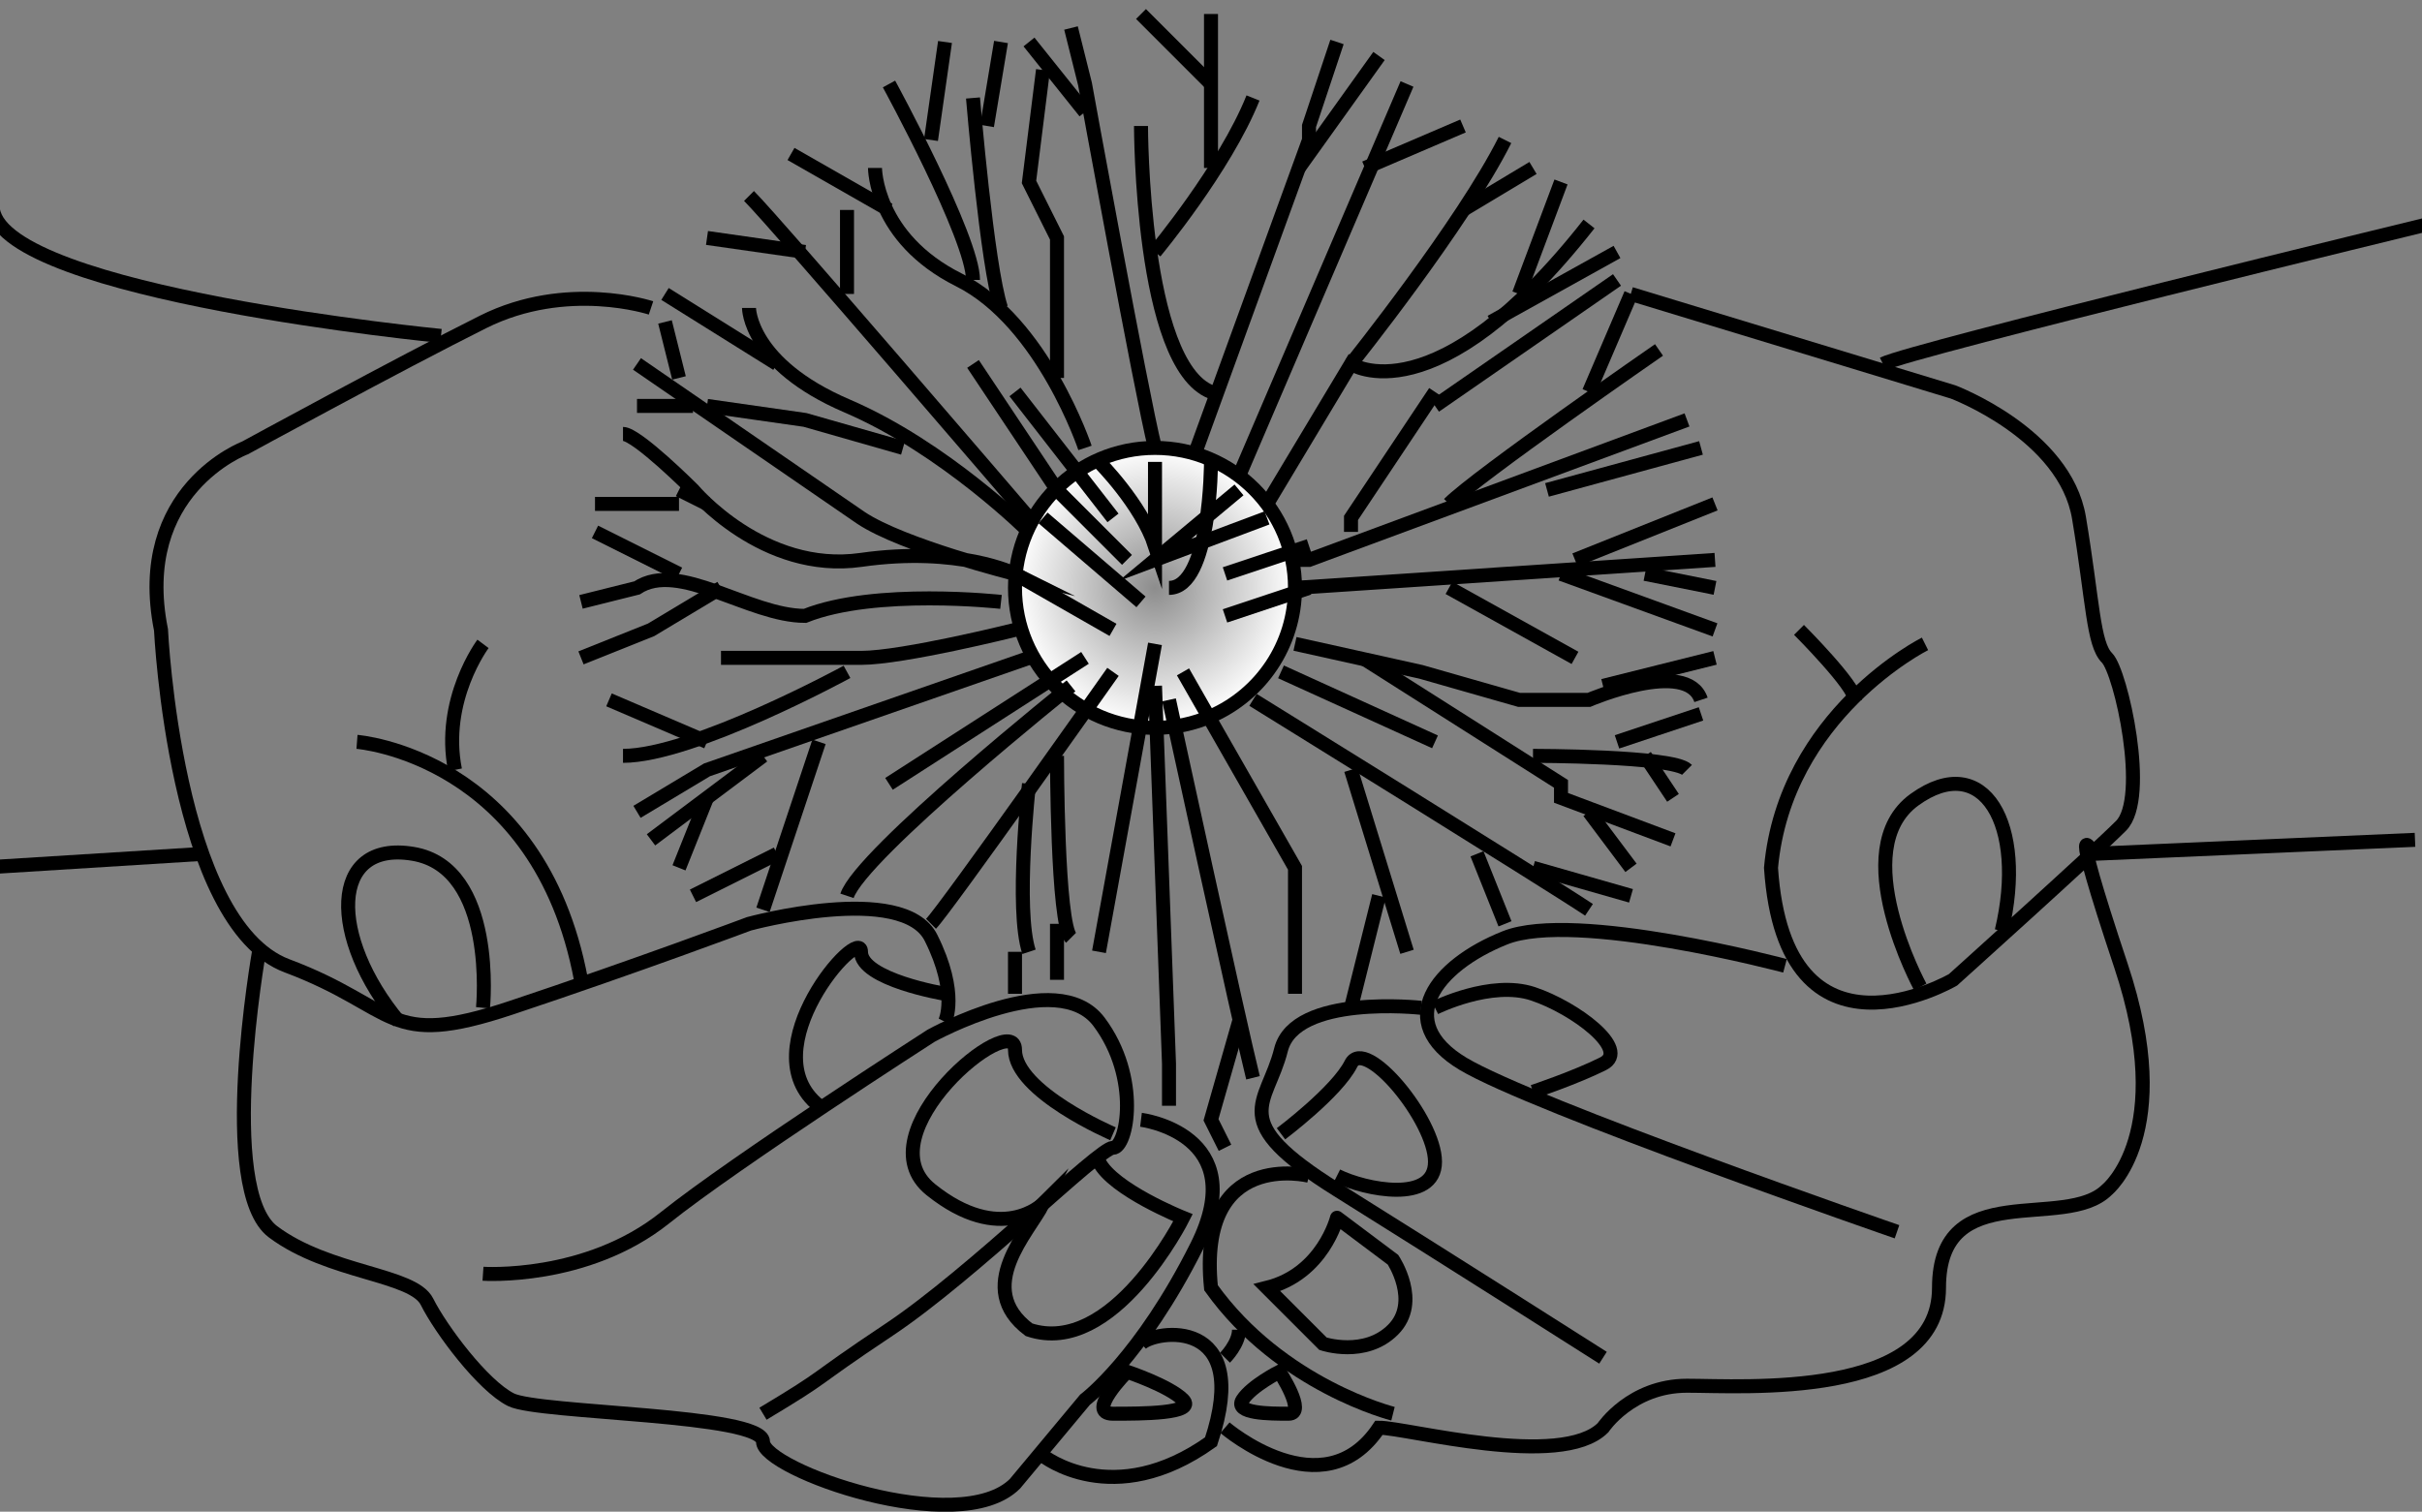 <?xml version="1.0" encoding="utf-8"?>
<!-- Generator: Adobe Illustrator 16.2.0, SVG Export Plug-In . SVG Version: 6.00 Build 0)  -->
<!DOCTYPE svg PUBLIC "-//W3C//DTD SVG 1.1//EN" "http://www.w3.org/Graphics/SVG/1.1/DTD/svg11.dtd">
<svg version="1.1" id="Layer_1" xmlns="http://www.w3.org/2000/svg" xmlns:xlink="http://www.w3.org/1999/xlink" x="0px" y="0px"
	 width="173px" height="108px" viewBox="0 0 173 108" enable-background="new 0 0 173 108" xml:space="preserve">
<rect x="0" y="0" width="173" height="108" fill="#808080" stroke="none"/>
<g>
	<radialGradient id="SVGID_2_" cx="82.5" cy="42" r="10" gradientUnits="userSpaceOnUse">
		<stop  offset="0" style="stop-color:#FFFFFF;stop-opacity:0.1"/>
		<stop  offset="1" style="stop-color:#FFFFFF"/>
	</radialGradient>
	<path fill="url(#SVGID_2_)" stroke="#000000" stroke-miterlimit="10" d="M92.5,42c0,4.101-2.468,7.624-5.999,9.167
		C85.276,51.703,83.922,52,82.5,52c-5.523,0-10-4.478-10-10s4.477-10,10-10S92.5,36.478,92.5,42z"/>
	<line fill="none" stroke="#000000" stroke-miterlimit="10" x1="122.5" y1="40" x2="92.5" y2="42"/>
	<path fill="none" stroke="#000000" stroke-miterlimit="10" d="M118.5,25c0,0-13,9-15,11"/>
	<polyline fill="none" stroke="#000000" stroke-miterlimit="10" points="120.5,30 93.5,40 92.5,40 	"/>
	<path fill="none" stroke="#000000" stroke-miterlimit="10" d="M90.5,36l6-10c0,0,6,4,17-10"/>
	<line fill="none" stroke="#000000" stroke-miterlimit="10" x1="88.5" y1="34" x2="100.5" y2="6"/>
	<line fill="none" stroke="#000000" stroke-miterlimit="10" x1="103.5" y1="42" x2="112.5" y2="47"/>
	<line fill="none" stroke="#000000" stroke-miterlimit="10" x1="91.5" y1="48" x2="102.5" y2="53"/>
	<path fill="none" stroke="#000000" stroke-miterlimit="10" d="M92.5,46l5,1.111l4,0.889l7,2h5c0,0,7-3,8,0"/>
	<polyline fill="none" stroke="#000000" stroke-miterlimit="10" points="97.5,47.111 111.5,56.001 111.5,57.001 119.5,60.001 	"/>
	<path fill="none" stroke="#000000" stroke-miterlimit="10" d="M89.5,50c0,0,21,13,24,15"/>
	<line fill="none" stroke="#000000" stroke-miterlimit="10" x1="96.5" y1="55" x2="100.5" y2="68"/>
	<path fill="none" stroke="#000000" stroke-miterlimit="10" d="M46.5,22c0,0-6-2-12,1s-17,9-17,9s-8,3-6,13c0,0,1,21,9,24s7,6,16,3
		s17-6,17-6s11-3,13,1s1,6,1,6"/>
	<path fill="none" stroke="#000000" stroke-miterlimit="10" d="M34.5,46c0,0-3,4-2,9"/>
	<path fill="none" stroke="#000000" stroke-miterlimit="10" d="M25.5,53c0,0,13,1,16,17"/>
	<path fill="none" stroke="#000000" stroke-miterlimit="10" d="M34.5,72c0,0,1-10-5-11s-6,6-1,12"/>
	<path fill="none" stroke="#000000" stroke-miterlimit="10" d="M137.16,70.509c0,0-5.341-9.817-0.411-13.379
		c4.931-3.563,8.042,1.78,6.23,9.379"/>
	<line fill="none" stroke="#000000" stroke-miterlimit="10" x1="14.5" y1="61" x2="-1.5" y2="62"/>
	<path fill="none" stroke="#000000" stroke-miterlimit="10" d="M31.5,24c0,0-31-3-32-9"/>
	<path fill="none" stroke="#000000" stroke-miterlimit="10" d="M116.485,21l23.015,7c0,0,8,3,9,9s1,9,2,10s3,10,1,12s-12,11-12,11
		s-12,7-13-8c1-11,11-16,11-16"/>
	<path fill="none" stroke="#000000" stroke-miterlimit="10" d="M128.5,45c0,0,4,4,4,5"/>
	<path fill="none" stroke="#000000" stroke-miterlimit="10" d="M173.5,16c0,0-37,9-39,10"/>
	<path fill="none" stroke="#000000" stroke-miterlimit="10" d="M34.5,91c0,0,7.369,0.505,13-4c5-4,19-13,19-13s9-5,12-1s2,9,1,9
		s-10,9-16,13s-4,3-9,6"/>
	<path fill="none" stroke="#000000" stroke-miterlimit="10" d="M18.5,68c0,0-3,17,1,20s10,3,11,5s4,6,6,7s18,1,18,3s14,7,18,3l5-6
		c0,0,4-3,8-11s-4-9-4-9"/>
	<path fill="none" stroke="#000000" stroke-miterlimit="10" d="M67.5,71c0,0-6-1-6-3s-8,7-3,11"/>
	<path fill="none" stroke="#000000" stroke-miterlimit="10" d="M78.5,83c1,2,6,4,6,4s-5,10-11,8c-4-3,0-7,1-9c0,0-3,3-8-1s6-13,6-10
		s7,6,7,6"/>
	<path fill="none" stroke="#000000" stroke-miterlimit="10" d="M74.5,104c0,0,5,4,12-1c3-9-4-8-5-7"/>
	<path fill="none" stroke="#000000" stroke-miterlimit="10" d="M80.5,98c0,0,3,1,4,2s-3,1-5,1S80.5,98,80.5,98z"/>
	<path fill="none" stroke="#000000" stroke-miterlimit="10" d="M91.39,98c0,0-1.974,1-2.631,2c-0.658,1,1.973,1,3.289,1
		C93.364,101,91.39,98,91.39,98z"/>
	<path fill="none" stroke="#000000" stroke-miterlimit="10" d="M127.5,69c0,0-15-4-20-2s-8,6-3,9s31,12,31,12"/>
	<path fill="none" stroke="#000000" stroke-miterlimit="10" d="M102.5,72c0,0,4-2,7-1s7,4,5,5s-5,2-5,2"/>
	<path fill="none" stroke="#000000" stroke-miterlimit="10" d="M101.5,72c0,0-9-1-10,3s-4,5,4,10s19,12,19,12"/>
	<path fill="none" stroke="#000000" stroke-miterlimit="10" d="M91.5,81c0,0,4-3,5-5s6,4,6,7s-5,2-7,1"/>
	<path fill="none" stroke="#000000" stroke-miterlimit="10" d="M93.5,84c0,0-8-2-7,8c5,7,13,9,13,9"/>
	<path fill="none" stroke="#000000" stroke-miterlimit="10" d="M88.5,95c0,1-1,2-1,2"/>
	<path fill="none" stroke="#000000" stroke-miterlimit="10" d="M87.5,102c0,0,7,6,11,0c2,0,13,3,16,0c0,0,2-3,6-3s18,1,18-7
		s9-4,12-7c0,0,5-4,1-16s-2-8-2-8l23-1"/>
	<path fill="none" stroke="#000000" stroke-miterlimit="10" d="M90.5,92l4,4c0,0,3,1,5-1s0-5,0-5l-4-3C95.5,87,94.5,91,90.5,92z"/>
	<path fill="none" stroke="#000000" stroke-miterlimit="10" d="M73.5,37c0,0-18-21-20-23"/>
	<path fill="none" stroke="#000000" stroke-miterlimit="10" d="M77.5,32c0,0-3-9-9-12s-6-8-6-8"/>
	<path fill="none" stroke="#000000" stroke-miterlimit="10" d="M63.5,6c0,0,6,11,6,14"/>
	<path fill="none" stroke="#000000" stroke-miterlimit="10" d="M69.5,7c0,0,1,12,2,15"/>
	<path fill="none" stroke="#000000" stroke-miterlimit="10" d="M82.5,32c-1-4-5-26-5-26l-1-4"/>
	<path fill="none" stroke="#000000" stroke-miterlimit="10" d="M81.5,9c0,0,0,17,5,19"/>
	<path fill="none" stroke="#000000" stroke-miterlimit="10" d="M89.5,7c-2,5-7,11-7,11"/>
	<path fill="none" stroke="#000000" stroke-miterlimit="10" d="M71.5,43c0,0-9-1-14,1c-4,0-9-4-12-2l-4,1"/>
	<path fill="none" stroke="#000000" stroke-miterlimit="10" d="M44.5,31c1,0,5,4,5,4s5,6,12,5s11,1,11,1s-8-2-11-4l-16-11"/>
	<line fill="none" stroke="#000000" stroke-miterlimit="10" x1="81.5" y1="43" x2="74.5" y2="37"/>
	<path fill="none" stroke="#000000" stroke-miterlimit="10" d="M82.5,33v6c-1-3-4-6-4-6"/>
	<path fill="none" stroke="#000000" stroke-miterlimit="10" d="M86.5,33c0,0,0,9-3,9"/>
	<polyline fill="none" stroke="#000000" stroke-miterlimit="10" points="88.5,35 82.5,40 90.5,37 	"/>
	<path fill="none" stroke="#000000" stroke-miterlimit="10" d="M79.5,48c0,0-12,17-13,18"/>
	<line fill="none" stroke="#000000" stroke-miterlimit="10" x1="82.5" y1="46" x2="78.5" y2="68"/>
	<polyline fill="none" stroke="#000000" stroke-miterlimit="10" points="84.5,48 92.5,62 92.5,71 	"/>
	<line fill="none" stroke="#000000" stroke-miterlimit="10" x1="93.5" y1="42" x2="87.5" y2="44"/>
	<line fill="none" stroke="#000000" stroke-miterlimit="10" x1="93.5" y1="39" x2="87.5" y2="41"/>
	<line fill="none" stroke="#000000" stroke-miterlimit="10" x1="79.5" y1="45" x2="72.5" y2="41"/>
	<polyline fill="none" stroke="#000000" stroke-miterlimit="10" points="73.5,47 50.5,55 45.5,58 	"/>
	<line fill="none" stroke="#000000" stroke-miterlimit="10" x1="77.5" y1="47" x2="63.5" y2="56"/>
	<path fill="none" stroke="#000000" stroke-miterlimit="10" d="M76.5,49c0,0-15,12-16,15"/>
	<path fill="none" stroke="#000000" stroke-miterlimit="10" d="M75.5,54c0,0,0,12,1,13"/>
	<path fill="none" stroke="#000000" stroke-miterlimit="10" d="M73.5,56c0,0-1,9,0,12"/>
	<path fill="none" stroke="#000000" stroke-miterlimit="10" d="M53.5,22c0,0,0,4,7,7s13,9,13,9"/>
	<polyline fill="none" stroke="#000000" stroke-miterlimit="10" points="69.5,26 75.5,35 80.5,40 	"/>
	<line fill="none" stroke="#000000" stroke-miterlimit="10" x1="72.5" y1="28" x2="79.5" y2="37"/>
	<path fill="none" stroke="#000000" stroke-miterlimit="10" d="M83.5,50c0,0,5,23,6,27"/>
	<polyline fill="none" stroke="#000000" stroke-miterlimit="10" points="82.5,49 83.5,76 83.5,79 	"/>
	<path fill="none" stroke="#000000" stroke-miterlimit="10" d="M51.5,47h10c3,0,11-2,11-2"/>
	<path fill="none" stroke="#000000" stroke-miterlimit="10" d="M60.5,48c0,0-11,6-16,6"/>
	<path fill="none" stroke="#000000" stroke-miterlimit="10" d="M109.5,54c0,0,10,0,11,1"/>
	<path fill="none" stroke="#000000" stroke-miterlimit="10" d="M96.5,26c0,0,8-10,11-16"/>
	<polyline fill="none" stroke="#000000" stroke-miterlimit="10" points="86.5,1 86.5,3 86.5,12 	"/>
	<line fill="none" stroke="#000000" stroke-miterlimit="10" x1="55.5" y1="26" x2="47.5" y2="21"/>
	<line fill="none" stroke="#000000" stroke-miterlimit="10" x1="63.5" y1="15" x2="56.5" y2="11"/>
	<line fill="none" stroke="#000000" stroke-miterlimit="10" x1="77.5" y1="8" x2="73.5" y2="3"/>
	<line fill="none" stroke="#000000" stroke-miterlimit="10" x1="86.5" y1="6" x2="81.5" y2="1"/>
	<line fill="none" stroke="#000000" stroke-miterlimit="10" x1="97.5" y1="12" x2="104.5" y2="9"/>
	<polyline fill="none" stroke="#000000" stroke-miterlimit="10" points="95.5,3 93.5,9 93.5,10 92.773,12 85.5,32 	"/>
	<line fill="none" stroke="#000000" stroke-miterlimit="10" x1="98.5" y1="4" x2="92.773" y2="12"/>
	<line fill="none" stroke="#000000" stroke-miterlimit="10" x1="104.5" y1="15" x2="109.5" y2="12"/>
	<line fill="none" stroke="#000000" stroke-miterlimit="10" x1="108.5" y1="21" x2="111.5" y2="13"/>
	<line fill="none" stroke="#000000" stroke-miterlimit="10" x1="106.5" y1="23" x2="115.5" y2="18"/>
	<line fill="none" stroke="#000000" stroke-miterlimit="10" x1="113.5" y1="28" x2="116.5" y2="21"/>
	<polyline fill="none" stroke="#000000" stroke-miterlimit="10" points="102.5,28 96.5,37 96.5,38 	"/>
	<line fill="none" stroke="#000000" stroke-miterlimit="10" x1="115.5" y1="20" x2="102.5" y2="29"/>
	<line fill="none" stroke="#000000" stroke-miterlimit="10" x1="112.5" y1="40" x2="122.5" y2="36"/>
	<line fill="none" stroke="#000000" stroke-miterlimit="10" x1="110.5" y1="35" x2="121.5" y2="32"/>
	<line fill="none" stroke="#000000" stroke-miterlimit="10" x1="117.5" y1="41" x2="122.5" y2="42"/>
	<line fill="none" stroke="#000000" stroke-miterlimit="10" x1="111.5" y1="41" x2="122.5" y2="45"/>
	<line fill="none" stroke="#000000" stroke-miterlimit="10" x1="114.5" y1="49" x2="122.5" y2="47"/>
	<line fill="none" stroke="#000000" stroke-miterlimit="10" x1="115.5" y1="53" x2="121.5" y2="51"/>
	<line fill="none" stroke="#000000" stroke-miterlimit="10" x1="117.5" y1="54" x2="119.5" y2="57"/>
	<line fill="none" stroke="#000000" stroke-miterlimit="10" x1="113.5" y1="58" x2="116.5" y2="62"/>
	<line fill="none" stroke="#000000" stroke-miterlimit="10" x1="109.5" y1="62" x2="116.5" y2="64"/>
	<line fill="none" stroke="#000000" stroke-miterlimit="10" x1="105.5" y1="61" x2="107.5" y2="66"/>
	<line fill="none" stroke="#000000" stroke-miterlimit="10" x1="98.5" y1="64" x2="96.5" y2="72"/>
	<polyline fill="none" stroke="#000000" stroke-miterlimit="10" points="88.5,73 86.5,80 87.5,82 	"/>
	<line fill="none" stroke="#000000" stroke-miterlimit="10" x1="70.5" y1="9" x2="71.5" y2="3"/>
	<line fill="none" stroke="#000000" stroke-miterlimit="10" x1="66.5" y1="10" x2="67.5" y2="3"/>
	<polyline fill="none" stroke="#000000" stroke-miterlimit="10" points="75.5,27 75.5,17 73.5,13 74.5,5 	"/>
	<line fill="none" stroke="#000000" stroke-miterlimit="10" x1="57.5" y1="18" x2="50.5" y2="17"/>
	<line fill="none" stroke="#000000" stroke-miterlimit="10" x1="60.5" y1="21" x2="60.5" y2="15"/>
	<polyline fill="none" stroke="#000000" stroke-miterlimit="10" points="64.5,32 57.5,30 50.5,29 	"/>
	<line fill="none" stroke="#000000" stroke-miterlimit="10" x1="48.5" y1="27" x2="47.5" y2="23"/>
	<line fill="none" stroke="#000000" stroke-miterlimit="10" x1="49.5" y1="29" x2="45.5" y2="29"/>
	<line fill="none" stroke="#000000" stroke-miterlimit="10" x1="48.5" y1="36" x2="42.5" y2="36"/>
	<line fill="none" stroke="#000000" stroke-miterlimit="10" x1="50.5" y1="36" x2="48.5" y2="35"/>
	<line fill="none" stroke="#000000" stroke-miterlimit="10" x1="48.5" y1="41" x2="42.5" y2="38"/>
	<line fill="none" stroke="#000000" stroke-miterlimit="10" x1="50.5" y1="53" x2="43.5" y2="50"/>
	<polyline fill="none" stroke="#000000" stroke-miterlimit="10" points="51.5,42 46.5,45 41.5,47 	"/>
	<line fill="none" stroke="#000000" stroke-miterlimit="10" x1="54.5" y1="54" x2="46.5" y2="60"/>
	<line fill="none" stroke="#000000" stroke-miterlimit="10" x1="58.5" y1="53" x2="54.5" y2="65"/>
	<line fill="none" stroke="#000000" stroke-miterlimit="10" x1="55.5" y1="61" x2="49.5" y2="64"/>
	<line fill="none" stroke="#000000" stroke-miterlimit="10" x1="50.5" y1="57" x2="48.5" y2="62"/>
	<line fill="none" stroke="#000000" stroke-miterlimit="10" x1="72.5" y1="68" x2="72.5" y2="71"/>
	<line fill="none" stroke="#000000" stroke-miterlimit="10" x1="75.5" y1="66" x2="75.5" y2="70"/>
</g>
</svg>
